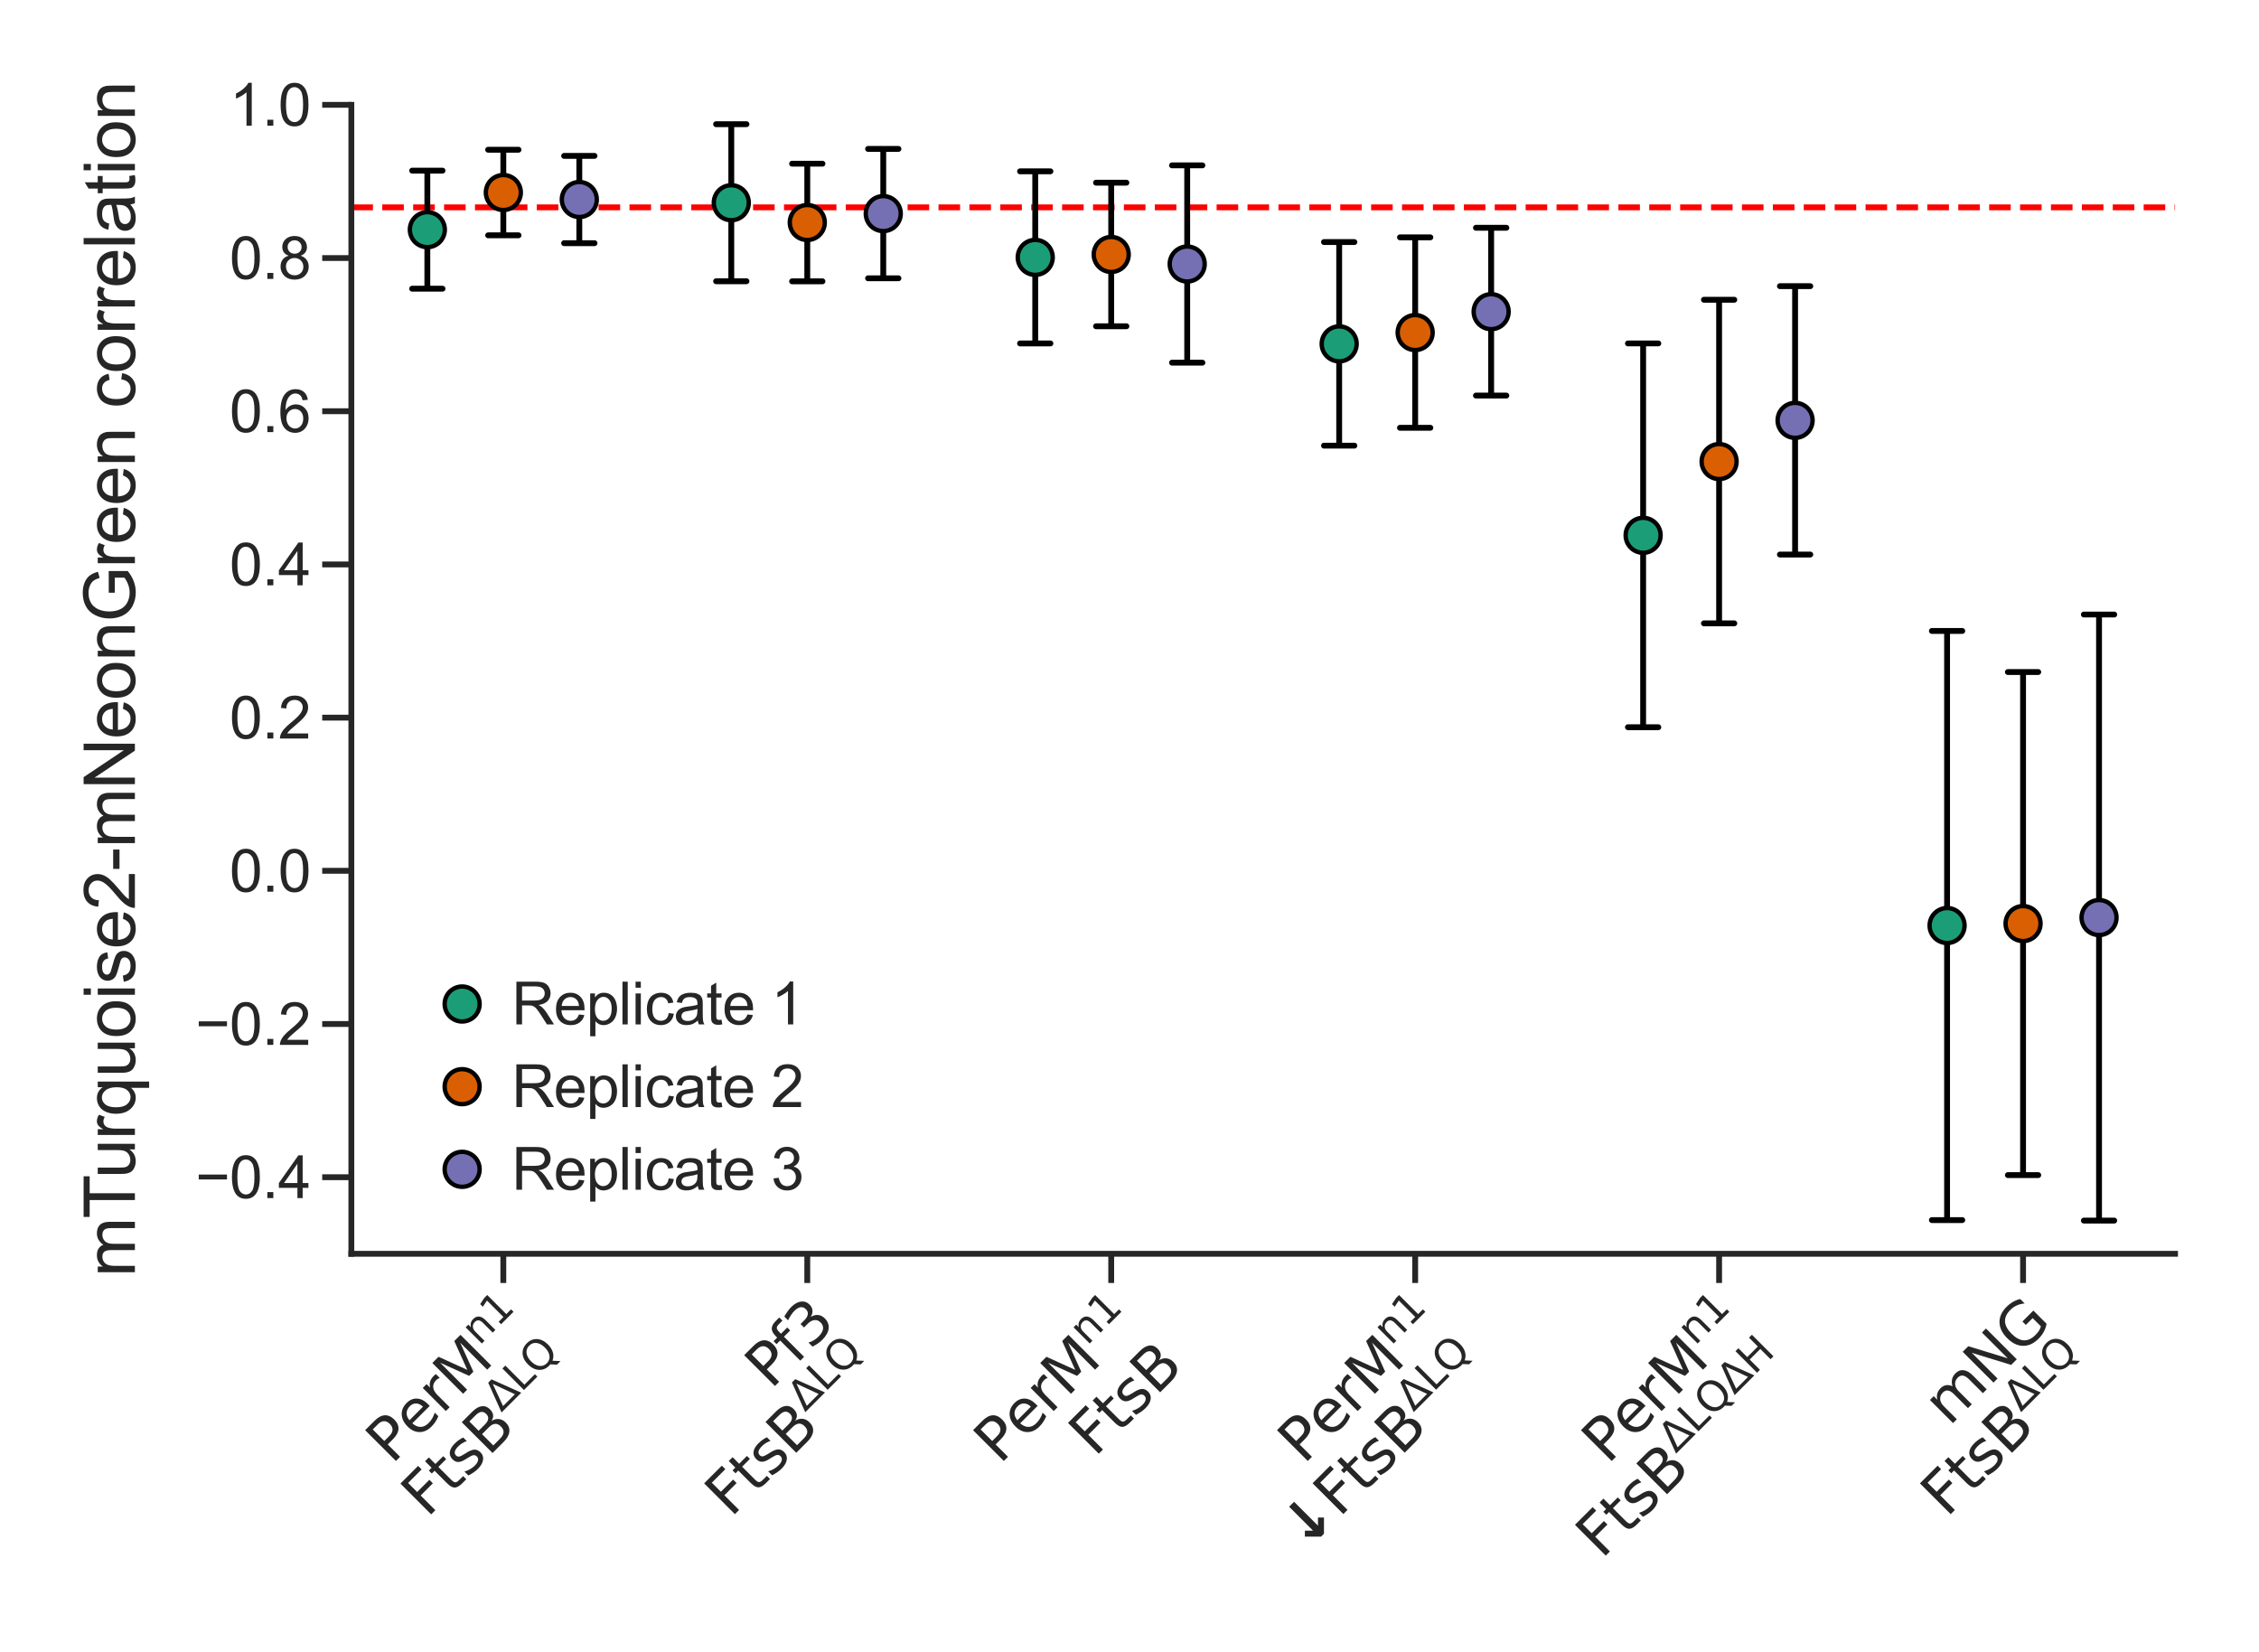 <?xml version="1.0" encoding="utf-8" standalone="no"?>
<!DOCTYPE svg PUBLIC "-//W3C//DTD SVG 1.1//EN"
  "http://www.w3.org/Graphics/SVG/1.1/DTD/svg11.dtd">
<svg xmlns:xlink="http://www.w3.org/1999/xlink" width="193.721pt" height="141.669pt" viewBox="0 0 193.721 141.669" xmlns="http://www.w3.org/2000/svg" version="1.1">
 <defs>
  <style type="text/css">*{stroke-linejoin: round; stroke-linecap: butt}</style>
 </defs>
 <g id="figure_1">
  <g id="patch_1">
   <path d="M 0 141.669 
L 193.721 141.669 
L 193.721 0 
L 0 0 
z
" style="fill: #ffffff"/>
  </g>
  <g id="axes_1">
   <g id="patch_2">
    <path d="M 30.131 107.506 
L 186.521 107.506 
L 186.521 8.989 
L 30.131 8.989 
z
" style="fill: #ffffff"/>
   </g>
   <g id="matplotlib.axis_1">
    <g id="xtick_1">
     <g id="line2d_1">
      <defs>
       <path id="m732969b4b1" d="M 0 0 
L 0 2.5 
" style="stroke: #262626; stroke-width: 0.5"/>
      </defs>
      <g>
       <use xlink:href="#m732969b4b1" x="43.163" y="107.506" style="fill: #262626; stroke: #262626; stroke-width: 0.5"/>
      </g>
     </g>
     <g id="text_1">
      <!-- $\text{PerM}^\text{n1}$ -->
      <g style="fill: #262626" transform="translate(33.622 125.648) rotate(-45) scale(0.05 -0.05)">
       <defs>
        <path id="DejaVuSans-50" d="M 1259 4147 
L 1259 2394 
L 2053 2394 
Q 2494 2394 2734 2622 
Q 2975 2850 2975 3272 
Q 2975 3691 2734 3919 
Q 2494 4147 2053 4147 
L 1259 4147 
z
M 628 4666 
L 2053 4666 
Q 2838 4666 3239 4311 
Q 3641 3956 3641 3272 
Q 3641 2581 3239 2228 
Q 2838 1875 2053 1875 
L 1259 1875 
L 1259 0 
L 628 0 
L 628 4666 
z
" transform="scale(0.016)"/>
        <path id="DejaVuSans-65" d="M 3597 1894 
L 3597 1613 
L 953 1613 
Q 991 1019 1311 708 
Q 1631 397 2203 397 
Q 2534 397 2845 478 
Q 3156 559 3463 722 
L 3463 178 
Q 3153 47 2828 -22 
Q 2503 -91 2169 -91 
Q 1331 -91 842 396 
Q 353 884 353 1716 
Q 353 2575 817 3079 
Q 1281 3584 2069 3584 
Q 2775 3584 3186 3129 
Q 3597 2675 3597 1894 
z
M 3022 2063 
Q 3016 2534 2758 2815 
Q 2500 3097 2075 3097 
Q 1594 3097 1305 2825 
Q 1016 2553 972 2059 
L 3022 2063 
z
" transform="scale(0.016)"/>
        <path id="DejaVuSans-72" d="M 2631 2963 
Q 2534 3019 2420 3045 
Q 2306 3072 2169 3072 
Q 1681 3072 1420 2755 
Q 1159 2438 1159 1844 
L 1159 0 
L 581 0 
L 581 3500 
L 1159 3500 
L 1159 2956 
Q 1341 3275 1631 3429 
Q 1922 3584 2338 3584 
Q 2397 3584 2469 3576 
Q 2541 3569 2628 3553 
L 2631 2963 
z
" transform="scale(0.016)"/>
        <path id="DejaVuSans-4d" d="M 628 4666 
L 1569 4666 
L 2759 1491 
L 3956 4666 
L 4897 4666 
L 4897 0 
L 4281 0 
L 4281 4097 
L 3078 897 
L 2444 897 
L 1241 4097 
L 1241 0 
L 628 0 
L 628 4666 
z
" transform="scale(0.016)"/>
        <path id="DejaVuSans-6e" d="M 3513 2113 
L 3513 0 
L 2938 0 
L 2938 2094 
Q 2938 2591 2744 2837 
Q 2550 3084 2163 3084 
Q 1697 3084 1428 2787 
Q 1159 2491 1159 1978 
L 1159 0 
L 581 0 
L 581 3500 
L 1159 3500 
L 1159 2956 
Q 1366 3272 1645 3428 
Q 1925 3584 2291 3584 
Q 2894 3584 3203 3211 
Q 3513 2838 3513 2113 
z
" transform="scale(0.016)"/>
        <path id="DejaVuSans-31" d="M 794 531 
L 1825 531 
L 1825 4091 
L 703 3866 
L 703 4441 
L 1819 4666 
L 2450 4666 
L 2450 531 
L 3481 531 
L 3481 0 
L 794 0 
L 794 531 
z
" transform="scale(0.016)"/>
       </defs>
       <use xlink:href="#DejaVuSans-50" transform="translate(0 0.684)"/>
       <use xlink:href="#DejaVuSans-65" transform="translate(60.303 0.684)"/>
       <use xlink:href="#DejaVuSans-72" transform="translate(121.826 0.684)"/>
       <use xlink:href="#DejaVuSans-4d" transform="translate(162.939 0.684)"/>
       <use xlink:href="#DejaVuSans-6e" transform="translate(250.176 38.966) scale(0.7)"/>
       <use xlink:href="#DejaVuSans-31" transform="translate(294.541 38.966) scale(0.7)"/>
      </g>
      <!-- $\text{FtsB}^\text{ΔLQ}$ -->
      <g style="fill: #262626" transform="translate(36.649 130.231) rotate(-45) scale(0.05 -0.05)">
       <defs>
        <path id="DejaVuSans-46" d="M 628 4666 
L 3309 4666 
L 3309 4134 
L 1259 4134 
L 1259 2759 
L 3109 2759 
L 3109 2228 
L 1259 2228 
L 1259 0 
L 628 0 
L 628 4666 
z
" transform="scale(0.016)"/>
        <path id="DejaVuSans-74" d="M 1172 4494 
L 1172 3500 
L 2356 3500 
L 2356 3053 
L 1172 3053 
L 1172 1153 
Q 1172 725 1289 603 
Q 1406 481 1766 481 
L 2356 481 
L 2356 0 
L 1766 0 
Q 1100 0 847 248 
Q 594 497 594 1153 
L 594 3053 
L 172 3053 
L 172 3500 
L 594 3500 
L 594 4494 
L 1172 4494 
z
" transform="scale(0.016)"/>
        <path id="DejaVuSans-73" d="M 2834 3397 
L 2834 2853 
Q 2591 2978 2328 3040 
Q 2066 3103 1784 3103 
Q 1356 3103 1142 2972 
Q 928 2841 928 2578 
Q 928 2378 1081 2264 
Q 1234 2150 1697 2047 
L 1894 2003 
Q 2506 1872 2764 1633 
Q 3022 1394 3022 966 
Q 3022 478 2636 193 
Q 2250 -91 1575 -91 
Q 1294 -91 989 -36 
Q 684 19 347 128 
L 347 722 
Q 666 556 975 473 
Q 1284 391 1588 391 
Q 1994 391 2212 530 
Q 2431 669 2431 922 
Q 2431 1156 2273 1281 
Q 2116 1406 1581 1522 
L 1381 1569 
Q 847 1681 609 1914 
Q 372 2147 372 2553 
Q 372 3047 722 3315 
Q 1072 3584 1716 3584 
Q 2034 3584 2315 3537 
Q 2597 3491 2834 3397 
z
" transform="scale(0.016)"/>
        <path id="DejaVuSans-42" d="M 1259 2228 
L 1259 519 
L 2272 519 
Q 2781 519 3026 730 
Q 3272 941 3272 1375 
Q 3272 1813 3026 2020 
Q 2781 2228 2272 2228 
L 1259 2228 
z
M 1259 4147 
L 1259 2741 
L 2194 2741 
Q 2656 2741 2882 2914 
Q 3109 3088 3109 3444 
Q 3109 3797 2882 3972 
Q 2656 4147 2194 4147 
L 1259 4147 
z
M 628 4666 
L 2241 4666 
Q 2963 4666 3353 4366 
Q 3744 4066 3744 3513 
Q 3744 3084 3544 2831 
Q 3344 2578 2956 2516 
Q 3422 2416 3680 2098 
Q 3938 1781 3938 1306 
Q 3938 681 3513 340 
Q 3088 0 2303 0 
L 628 0 
L 628 4666 
z
" transform="scale(0.016)"/>
        <path id="DejaVuSans-394" d="M 2188 4044 
L 906 525 
L 3472 525 
L 2188 4044 
z
M 50 0 
L 1831 4666 
L 2547 4666 
L 4325 0 
L 50 0 
z
" transform="scale(0.016)"/>
        <path id="DejaVuSans-4c" d="M 628 4666 
L 1259 4666 
L 1259 531 
L 3531 531 
L 3531 0 
L 628 0 
L 628 4666 
z
" transform="scale(0.016)"/>
        <path id="DejaVuSans-51" d="M 2522 4238 
Q 1834 4238 1429 3725 
Q 1025 3213 1025 2328 
Q 1025 1447 1429 934 
Q 1834 422 2522 422 
Q 3209 422 3611 934 
Q 4013 1447 4013 2328 
Q 4013 3213 3611 3725 
Q 3209 4238 2522 4238 
z
M 3406 84 
L 4238 -825 
L 3475 -825 
L 2784 -78 
Q 2681 -84 2626 -87 
Q 2572 -91 2522 -91 
Q 1538 -91 948 567 
Q 359 1225 359 2328 
Q 359 3434 948 4092 
Q 1538 4750 2522 4750 
Q 3503 4750 4090 4092 
Q 4678 3434 4678 2328 
Q 4678 1516 4351 937 
Q 4025 359 3406 84 
z
" transform="scale(0.016)"/>
       </defs>
       <use xlink:href="#DejaVuSans-46" transform="translate(0 0.766)"/>
       <use xlink:href="#DejaVuSans-74" transform="translate(57.52 0.766)"/>
       <use xlink:href="#DejaVuSans-73" transform="translate(96.729 0.766)"/>
       <use xlink:href="#DejaVuSans-42" transform="translate(148.828 0.766)"/>
       <use xlink:href="#DejaVuSans-394" transform="translate(218.389 39.047) scale(0.7)"/>
       <use xlink:href="#DejaVuSans-4c" transform="translate(266.274 39.047) scale(0.7)"/>
       <use xlink:href="#DejaVuSans-51" transform="translate(305.273 39.047) scale(0.7)"/>
      </g>
     </g>
    </g>
    <g id="xtick_2">
     <g id="line2d_2">
      <g>
       <use xlink:href="#m732969b4b1" x="69.228" y="107.506" style="fill: #262626; stroke: #262626; stroke-width: 0.5"/>
      </g>
     </g>
     <g id="text_2">
      <!-- $\text{Pf3}$ -->
      <g style="fill: #262626" transform="translate(66.102 119.194) rotate(-45) scale(0.05 -0.05)">
       <defs>
        <path id="DejaVuSans-66" d="M 2375 4863 
L 2375 4384 
L 1825 4384 
Q 1516 4384 1395 4259 
Q 1275 4134 1275 3809 
L 1275 3500 
L 2222 3500 
L 2222 3053 
L 1275 3053 
L 1275 0 
L 697 0 
L 697 3053 
L 147 3053 
L 147 3500 
L 697 3500 
L 697 3744 
Q 697 4328 969 4595 
Q 1241 4863 1831 4863 
L 2375 4863 
z
" transform="scale(0.016)"/>
        <path id="DejaVuSans-33" d="M 2597 2516 
Q 3050 2419 3304 2112 
Q 3559 1806 3559 1356 
Q 3559 666 3084 287 
Q 2609 -91 1734 -91 
Q 1441 -91 1130 -33 
Q 819 25 488 141 
L 488 750 
Q 750 597 1062 519 
Q 1375 441 1716 441 
Q 2309 441 2620 675 
Q 2931 909 2931 1356 
Q 2931 1769 2642 2001 
Q 2353 2234 1838 2234 
L 1294 2234 
L 1294 2753 
L 1863 2753 
Q 2328 2753 2575 2939 
Q 2822 3125 2822 3475 
Q 2822 3834 2567 4026 
Q 2313 4219 1838 4219 
Q 1578 4219 1281 4162 
Q 984 4106 628 3988 
L 628 4550 
Q 988 4650 1302 4700 
Q 1616 4750 1894 4750 
Q 2613 4750 3031 4423 
Q 3450 4097 3450 3541 
Q 3450 3153 3228 2886 
Q 3006 2619 2597 2516 
z
" transform="scale(0.016)"/>
       </defs>
       <use xlink:href="#DejaVuSans-50" transform="translate(0 0.016)"/>
       <use xlink:href="#DejaVuSans-66" transform="translate(60.303 0.016)"/>
       <use xlink:href="#DejaVuSans-33" transform="translate(95.508 0.016)"/>
      </g>
      <!-- $\text{FtsB}^\text{ΔLQ}$ -->
      <g style="fill: #262626" transform="translate(62.695 130.211) rotate(-45) scale(0.05 -0.05)">
       <use xlink:href="#DejaVuSans-46" transform="translate(0 0.766)"/>
       <use xlink:href="#DejaVuSans-74" transform="translate(57.52 0.766)"/>
       <use xlink:href="#DejaVuSans-73" transform="translate(96.729 0.766)"/>
       <use xlink:href="#DejaVuSans-42" transform="translate(148.828 0.766)"/>
       <use xlink:href="#DejaVuSans-394" transform="translate(218.389 39.047) scale(0.7)"/>
       <use xlink:href="#DejaVuSans-4c" transform="translate(266.274 39.047) scale(0.7)"/>
       <use xlink:href="#DejaVuSans-51" transform="translate(305.273 39.047) scale(0.7)"/>
      </g>
     </g>
    </g>
    <g id="xtick_3">
     <g id="line2d_3">
      <g>
       <use xlink:href="#m732969b4b1" x="95.293" y="107.506" style="fill: #262626; stroke: #262626; stroke-width: 0.5"/>
      </g>
     </g>
     <g id="text_3">
      <!-- $\text{PerM}^\text{n1}$ -->
      <g style="fill: #262626" transform="translate(85.752 125.648) rotate(-45) scale(0.05 -0.05)">
       <use xlink:href="#DejaVuSans-50" transform="translate(0 0.684)"/>
       <use xlink:href="#DejaVuSans-65" transform="translate(60.303 0.684)"/>
       <use xlink:href="#DejaVuSans-72" transform="translate(121.826 0.684)"/>
       <use xlink:href="#DejaVuSans-4d" transform="translate(162.939 0.684)"/>
       <use xlink:href="#DejaVuSans-6e" transform="translate(250.176 38.966) scale(0.7)"/>
       <use xlink:href="#DejaVuSans-31" transform="translate(294.541 38.966) scale(0.7)"/>
      </g>
      <!-- $\text{FtsB}$ -->
      <g style="fill: #262626" transform="translate(93.875 125.003) rotate(-45) scale(0.05 -0.05)">
       <use xlink:href="#DejaVuSans-46" transform="translate(0 0.094)"/>
       <use xlink:href="#DejaVuSans-74" transform="translate(57.52 0.094)"/>
       <use xlink:href="#DejaVuSans-73" transform="translate(96.729 0.094)"/>
       <use xlink:href="#DejaVuSans-42" transform="translate(148.828 0.094)"/>
      </g>
     </g>
    </g>
    <g id="xtick_4">
     <g id="line2d_4">
      <g>
       <use xlink:href="#m732969b4b1" x="121.358" y="107.506" style="fill: #262626; stroke: #262626; stroke-width: 0.5"/>
      </g>
     </g>
     <g id="text_4">
      <!-- $\text{PerM}^\text{n1}$ -->
      <g style="fill: #262626" transform="translate(111.817 125.648) rotate(-45) scale(0.05 -0.05)">
       <use xlink:href="#DejaVuSans-50" transform="translate(0 0.684)"/>
       <use xlink:href="#DejaVuSans-65" transform="translate(60.303 0.684)"/>
       <use xlink:href="#DejaVuSans-72" transform="translate(121.826 0.684)"/>
       <use xlink:href="#DejaVuSans-4d" transform="translate(162.939 0.684)"/>
       <use xlink:href="#DejaVuSans-6e" transform="translate(250.176 38.966) scale(0.7)"/>
       <use xlink:href="#DejaVuSans-31" transform="translate(294.541 38.966) scale(0.7)"/>
      </g>
      <!-- $\mathbf{↓}\text{FtsB}^\text{ΔLQ}$ -->
      <g style="fill: #262626" transform="translate(111.909 133.165) rotate(-45) scale(0.05 -0.05)">
       <defs>
        <path id="DejaVuSans-Bold-2193" d="M 2903 -22 
L 2466 -22 
L 1238 1206 
L 1691 1659 
L 2309 1041 
L 2309 4666 
L 3059 4666 
L 3059 1041 
L 3678 1659 
L 4131 1206 
L 2903 -22 
z
" transform="scale(0.016)"/>
       </defs>
       <use xlink:href="#DejaVuSans-Bold-2193" transform="translate(0 0.766)"/>
       <use xlink:href="#DejaVuSans-46" transform="translate(83.789 0.766)"/>
       <use xlink:href="#DejaVuSans-74" transform="translate(141.309 0.766)"/>
       <use xlink:href="#DejaVuSans-73" transform="translate(180.518 0.766)"/>
       <use xlink:href="#DejaVuSans-42" transform="translate(232.617 0.766)"/>
       <use xlink:href="#DejaVuSans-394" transform="translate(302.178 39.047) scale(0.7)"/>
       <use xlink:href="#DejaVuSans-4c" transform="translate(350.063 39.047) scale(0.7)"/>
       <use xlink:href="#DejaVuSans-51" transform="translate(389.062 39.047) scale(0.7)"/>
      </g>
     </g>
    </g>
    <g id="xtick_5">
     <g id="line2d_5">
      <g>
       <use xlink:href="#m732969b4b1" x="147.423" y="107.506" style="fill: #262626; stroke: #262626; stroke-width: 0.5"/>
      </g>
     </g>
     <g id="text_5">
      <!-- $\text{PerM}^\text{n1}$ -->
      <g style="fill: #262626" transform="translate(137.882 125.648) rotate(-45) scale(0.05 -0.05)">
       <use xlink:href="#DejaVuSans-50" transform="translate(0 0.684)"/>
       <use xlink:href="#DejaVuSans-65" transform="translate(60.303 0.684)"/>
       <use xlink:href="#DejaVuSans-72" transform="translate(121.826 0.684)"/>
       <use xlink:href="#DejaVuSans-4d" transform="translate(162.939 0.684)"/>
       <use xlink:href="#DejaVuSans-6e" transform="translate(250.176 38.966) scale(0.7)"/>
       <use xlink:href="#DejaVuSans-31" transform="translate(294.541 38.966) scale(0.7)"/>
      </g>
      <!-- $\text{FtsB}^\text{ΔLQΔH}$ -->
      <g style="fill: #262626" transform="translate(137.373 133.766) rotate(-45) scale(0.05 -0.05)">
       <defs>
        <path id="DejaVuSans-48" d="M 628 4666 
L 1259 4666 
L 1259 2753 
L 3553 2753 
L 3553 4666 
L 4184 4666 
L 4184 0 
L 3553 0 
L 3553 2222 
L 1259 2222 
L 1259 0 
L 628 0 
L 628 4666 
z
" transform="scale(0.016)"/>
       </defs>
       <use xlink:href="#DejaVuSans-46" transform="translate(0 0.766)"/>
       <use xlink:href="#DejaVuSans-74" transform="translate(57.52 0.766)"/>
       <use xlink:href="#DejaVuSans-73" transform="translate(96.729 0.766)"/>
       <use xlink:href="#DejaVuSans-42" transform="translate(148.828 0.766)"/>
       <use xlink:href="#DejaVuSans-394" transform="translate(218.389 39.047) scale(0.7)"/>
       <use xlink:href="#DejaVuSans-4c" transform="translate(266.274 39.047) scale(0.7)"/>
       <use xlink:href="#DejaVuSans-51" transform="translate(305.273 39.047) scale(0.7)"/>
       <use xlink:href="#DejaVuSans-394" transform="translate(360.371 39.047) scale(0.7)"/>
       <use xlink:href="#DejaVuSans-48" transform="translate(408.257 39.047) scale(0.7)"/>
      </g>
     </g>
    </g>
    <g id="xtick_6">
     <g id="line2d_6">
      <g>
       <use xlink:href="#m732969b4b1" x="173.488" y="107.506" style="fill: #262626; stroke: #262626; stroke-width: 0.5"/>
      </g>
     </g>
     <g id="text_6">
      <!-- $\text{mNG}$ -->
      <g style="fill: #262626" transform="translate(167.18 122.376) rotate(-45) scale(0.05 -0.05)">
       <defs>
        <path id="DejaVuSans-6d" d="M 3328 2828 
Q 3544 3216 3844 3400 
Q 4144 3584 4550 3584 
Q 5097 3584 5394 3201 
Q 5691 2819 5691 2113 
L 5691 0 
L 5113 0 
L 5113 2094 
Q 5113 2597 4934 2840 
Q 4756 3084 4391 3084 
Q 3944 3084 3684 2787 
Q 3425 2491 3425 1978 
L 3425 0 
L 2847 0 
L 2847 2094 
Q 2847 2600 2669 2842 
Q 2491 3084 2119 3084 
Q 1678 3084 1418 2786 
Q 1159 2488 1159 1978 
L 1159 0 
L 581 0 
L 581 3500 
L 1159 3500 
L 1159 2956 
Q 1356 3278 1631 3431 
Q 1906 3584 2284 3584 
Q 2666 3584 2933 3390 
Q 3200 3197 3328 2828 
z
" transform="scale(0.016)"/>
        <path id="DejaVuSans-4e" d="M 628 4666 
L 1478 4666 
L 3547 763 
L 3547 4666 
L 4159 4666 
L 4159 0 
L 3309 0 
L 1241 3903 
L 1241 0 
L 628 0 
L 628 4666 
z
" transform="scale(0.016)"/>
        <path id="DejaVuSans-47" d="M 3809 666 
L 3809 1919 
L 2778 1919 
L 2778 2438 
L 4434 2438 
L 4434 434 
Q 4069 175 3628 42 
Q 3188 -91 2688 -91 
Q 1594 -91 976 548 
Q 359 1188 359 2328 
Q 359 3472 976 4111 
Q 1594 4750 2688 4750 
Q 3144 4750 3555 4637 
Q 3966 4525 4313 4306 
L 4313 3634 
Q 3963 3931 3569 4081 
Q 3175 4231 2741 4231 
Q 1884 4231 1454 3753 
Q 1025 3275 1025 2328 
Q 1025 1384 1454 906 
Q 1884 428 2741 428 
Q 3075 428 3337 486 
Q 3600 544 3809 666 
z
" transform="scale(0.016)"/>
       </defs>
       <use xlink:href="#DejaVuSans-6d" transform="translate(0 0.781)"/>
       <use xlink:href="#DejaVuSans-4e" transform="translate(97.412 0.781)"/>
       <use xlink:href="#DejaVuSans-47" transform="translate(172.217 0.781)"/>
      </g>
      <!-- $\text{FtsB}^\text{ΔLQ}$ -->
      <g style="fill: #262626" transform="translate(166.955 130.211) rotate(-45) scale(0.05 -0.05)">
       <use xlink:href="#DejaVuSans-46" transform="translate(0 0.766)"/>
       <use xlink:href="#DejaVuSans-74" transform="translate(57.52 0.766)"/>
       <use xlink:href="#DejaVuSans-73" transform="translate(96.729 0.766)"/>
       <use xlink:href="#DejaVuSans-42" transform="translate(148.828 0.766)"/>
       <use xlink:href="#DejaVuSans-394" transform="translate(218.389 39.047) scale(0.7)"/>
       <use xlink:href="#DejaVuSans-4c" transform="translate(266.274 39.047) scale(0.7)"/>
       <use xlink:href="#DejaVuSans-51" transform="translate(305.273 39.047) scale(0.7)"/>
      </g>
     </g>
    </g>
   </g>
   <g id="matplotlib.axis_2">
    <g id="ytick_1">
     <g id="line2d_7">
      <defs>
       <path id="m9759fa2314" d="M 0 0 
L -2.5 0 
" style="stroke: #262626; stroke-width: 0.5"/>
      </defs>
      <g>
       <use xlink:href="#m9759fa2314" x="30.131" y="100.938" style="fill: #262626; stroke: #262626; stroke-width: 0.5"/>
      </g>
     </g>
     <g id="text_7">
      <!-- −0.4 -->
      <g style="fill: #262626" transform="translate(16.76 102.728) scale(0.05 -0.05)">
       <defs>
        <path id="ArialMT-2212" d="M 3381 1997 
L 356 1997 
L 356 2522 
L 3381 2522 
L 3381 1997 
z
" transform="scale(0.016)"/>
        <path id="ArialMT-30" d="M 266 2259 
Q 266 3072 433 3567 
Q 600 4063 929 4331 
Q 1259 4600 1759 4600 
Q 2128 4600 2406 4451 
Q 2684 4303 2865 4023 
Q 3047 3744 3150 3342 
Q 3253 2941 3253 2259 
Q 3253 1453 3087 958 
Q 2922 463 2592 192 
Q 2263 -78 1759 -78 
Q 1097 -78 719 397 
Q 266 969 266 2259 
z
M 844 2259 
Q 844 1131 1108 757 
Q 1372 384 1759 384 
Q 2147 384 2411 759 
Q 2675 1134 2675 2259 
Q 2675 3391 2411 3762 
Q 2147 4134 1753 4134 
Q 1366 4134 1134 3806 
Q 844 3388 844 2259 
z
" transform="scale(0.016)"/>
        <path id="ArialMT-2e" d="M 581 0 
L 581 641 
L 1222 641 
L 1222 0 
L 581 0 
z
" transform="scale(0.016)"/>
        <path id="ArialMT-34" d="M 2069 0 
L 2069 1097 
L 81 1097 
L 81 1613 
L 2172 4581 
L 2631 4581 
L 2631 1613 
L 3250 1613 
L 3250 1097 
L 2631 1097 
L 2631 0 
L 2069 0 
z
M 2069 1613 
L 2069 3678 
L 634 1613 
L 2069 1613 
z
" transform="scale(0.016)"/>
       </defs>
       <use xlink:href="#ArialMT-2212"/>
       <use xlink:href="#ArialMT-30" x="58.398"/>
       <use xlink:href="#ArialMT-2e" x="114.014"/>
       <use xlink:href="#ArialMT-34" x="141.797"/>
      </g>
     </g>
    </g>
    <g id="ytick_2">
     <g id="line2d_8">
      <g>
       <use xlink:href="#m9759fa2314" x="30.131" y="87.803" style="fill: #262626; stroke: #262626; stroke-width: 0.5"/>
      </g>
     </g>
     <g id="text_8">
      <!-- −0.2 -->
      <g style="fill: #262626" transform="translate(16.76 89.592) scale(0.05 -0.05)">
       <defs>
        <path id="ArialMT-32" d="M 3222 541 
L 3222 0 
L 194 0 
Q 188 203 259 391 
Q 375 700 629 1000 
Q 884 1300 1366 1694 
Q 2113 2306 2375 2664 
Q 2638 3022 2638 3341 
Q 2638 3675 2398 3904 
Q 2159 4134 1775 4134 
Q 1369 4134 1125 3890 
Q 881 3647 878 3216 
L 300 3275 
Q 359 3922 746 4261 
Q 1134 4600 1788 4600 
Q 2447 4600 2831 4234 
Q 3216 3869 3216 3328 
Q 3216 3053 3103 2787 
Q 2991 2522 2730 2228 
Q 2469 1934 1863 1422 
Q 1356 997 1212 845 
Q 1069 694 975 541 
L 3222 541 
z
" transform="scale(0.016)"/>
       </defs>
       <use xlink:href="#ArialMT-2212"/>
       <use xlink:href="#ArialMT-30" x="58.398"/>
       <use xlink:href="#ArialMT-2e" x="114.014"/>
       <use xlink:href="#ArialMT-32" x="141.797"/>
      </g>
     </g>
    </g>
    <g id="ytick_3">
     <g id="line2d_9">
      <g>
       <use xlink:href="#m9759fa2314" x="30.131" y="74.667" style="fill: #262626; stroke: #262626; stroke-width: 0.5"/>
      </g>
     </g>
     <g id="text_9">
      <!-- 0.0 -->
      <g style="fill: #262626" transform="translate(19.681 76.457) scale(0.05 -0.05)">
       <use xlink:href="#ArialMT-30"/>
       <use xlink:href="#ArialMT-2e" x="55.615"/>
       <use xlink:href="#ArialMT-30" x="83.398"/>
      </g>
     </g>
    </g>
    <g id="ytick_4">
     <g id="line2d_10">
      <g>
       <use xlink:href="#m9759fa2314" x="30.131" y="61.532" style="fill: #262626; stroke: #262626; stroke-width: 0.5"/>
      </g>
     </g>
     <g id="text_10">
      <!-- 0.2 -->
      <g style="fill: #262626" transform="translate(19.681 63.321) scale(0.05 -0.05)">
       <use xlink:href="#ArialMT-30"/>
       <use xlink:href="#ArialMT-2e" x="55.615"/>
       <use xlink:href="#ArialMT-32" x="83.398"/>
      </g>
     </g>
    </g>
    <g id="ytick_5">
     <g id="line2d_11">
      <g>
       <use xlink:href="#m9759fa2314" x="30.131" y="48.396" style="fill: #262626; stroke: #262626; stroke-width: 0.5"/>
      </g>
     </g>
     <g id="text_11">
      <!-- 0.4 -->
      <g style="fill: #262626" transform="translate(19.681 50.186) scale(0.05 -0.05)">
       <use xlink:href="#ArialMT-30"/>
       <use xlink:href="#ArialMT-2e" x="55.615"/>
       <use xlink:href="#ArialMT-34" x="83.398"/>
      </g>
     </g>
    </g>
    <g id="ytick_6">
     <g id="line2d_12">
      <g>
       <use xlink:href="#m9759fa2314" x="30.131" y="35.261" style="fill: #262626; stroke: #262626; stroke-width: 0.5"/>
      </g>
     </g>
     <g id="text_12">
      <!-- 0.6 -->
      <g style="fill: #262626" transform="translate(19.681 37.05) scale(0.05 -0.05)">
       <defs>
        <path id="ArialMT-36" d="M 3184 3459 
L 2625 3416 
Q 2550 3747 2413 3897 
Q 2184 4138 1850 4138 
Q 1581 4138 1378 3988 
Q 1113 3794 959 3422 
Q 806 3050 800 2363 
Q 1003 2672 1297 2822 
Q 1591 2972 1913 2972 
Q 2475 2972 2870 2558 
Q 3266 2144 3266 1488 
Q 3266 1056 3080 686 
Q 2894 316 2569 119 
Q 2244 -78 1831 -78 
Q 1128 -78 684 439 
Q 241 956 241 2144 
Q 241 3472 731 4075 
Q 1159 4600 1884 4600 
Q 2425 4600 2770 4297 
Q 3116 3994 3184 3459 
z
M 888 1484 
Q 888 1194 1011 928 
Q 1134 663 1356 523 
Q 1578 384 1822 384 
Q 2178 384 2434 671 
Q 2691 959 2691 1453 
Q 2691 1928 2437 2201 
Q 2184 2475 1800 2475 
Q 1419 2475 1153 2201 
Q 888 1928 888 1484 
z
" transform="scale(0.016)"/>
       </defs>
       <use xlink:href="#ArialMT-30"/>
       <use xlink:href="#ArialMT-2e" x="55.615"/>
       <use xlink:href="#ArialMT-36" x="83.398"/>
      </g>
     </g>
    </g>
    <g id="ytick_7">
     <g id="line2d_13">
      <g>
       <use xlink:href="#m9759fa2314" x="30.131" y="22.125" style="fill: #262626; stroke: #262626; stroke-width: 0.5"/>
      </g>
     </g>
     <g id="text_13">
      <!-- 0.8 -->
      <g style="fill: #262626" transform="translate(19.681 23.914) scale(0.05 -0.05)">
       <defs>
        <path id="ArialMT-38" d="M 1131 2484 
Q 781 2613 612 2850 
Q 444 3088 444 3419 
Q 444 3919 803 4259 
Q 1163 4600 1759 4600 
Q 2359 4600 2725 4251 
Q 3091 3903 3091 3403 
Q 3091 3084 2923 2848 
Q 2756 2613 2416 2484 
Q 2838 2347 3058 2040 
Q 3278 1734 3278 1309 
Q 3278 722 2862 322 
Q 2447 -78 1769 -78 
Q 1091 -78 675 323 
Q 259 725 259 1325 
Q 259 1772 486 2073 
Q 713 2375 1131 2484 
z
M 1019 3438 
Q 1019 3113 1228 2906 
Q 1438 2700 1772 2700 
Q 2097 2700 2305 2904 
Q 2513 3109 2513 3406 
Q 2513 3716 2298 3927 
Q 2084 4138 1766 4138 
Q 1444 4138 1231 3931 
Q 1019 3725 1019 3438 
z
M 838 1322 
Q 838 1081 952 856 
Q 1066 631 1291 507 
Q 1516 384 1775 384 
Q 2178 384 2440 643 
Q 2703 903 2703 1303 
Q 2703 1709 2433 1975 
Q 2163 2241 1756 2241 
Q 1359 2241 1098 1978 
Q 838 1716 838 1322 
z
" transform="scale(0.016)"/>
       </defs>
       <use xlink:href="#ArialMT-30"/>
       <use xlink:href="#ArialMT-2e" x="55.615"/>
       <use xlink:href="#ArialMT-38" x="83.398"/>
      </g>
     </g>
    </g>
    <g id="ytick_8">
     <g id="line2d_14">
      <g>
       <use xlink:href="#m9759fa2314" x="30.131" y="8.989" style="fill: #262626; stroke: #262626; stroke-width: 0.5"/>
      </g>
     </g>
     <g id="text_14">
      <!-- 1.0 -->
      <g style="fill: #262626" transform="translate(19.681 10.779) scale(0.05 -0.05)">
       <defs>
        <path id="ArialMT-31" d="M 2384 0 
L 1822 0 
L 1822 3584 
Q 1619 3391 1289 3197 
Q 959 3003 697 2906 
L 697 3450 
Q 1169 3672 1522 3987 
Q 1875 4303 2022 4600 
L 2384 4600 
L 2384 0 
z
" transform="scale(0.016)"/>
       </defs>
       <use xlink:href="#ArialMT-31"/>
       <use xlink:href="#ArialMT-2e" x="55.615"/>
       <use xlink:href="#ArialMT-30" x="83.398"/>
      </g>
     </g>
    </g>
    <g id="text_15">
     <!-- mTurquoise2-mNeonGreen correlation -->
     <g style="fill: #262626" transform="translate(11.568 109.487) rotate(-90) scale(0.06 -0.06)">
      <defs>
       <path id="ArialMT-6d" d="M 422 0 
L 422 3319 
L 925 3319 
L 925 2853 
Q 1081 3097 1340 3245 
Q 1600 3394 1931 3394 
Q 2300 3394 2536 3241 
Q 2772 3088 2869 2813 
Q 3263 3394 3894 3394 
Q 4388 3394 4653 3120 
Q 4919 2847 4919 2278 
L 4919 0 
L 4359 0 
L 4359 2091 
Q 4359 2428 4304 2576 
Q 4250 2725 4106 2815 
Q 3963 2906 3769 2906 
Q 3419 2906 3187 2673 
Q 2956 2441 2956 1928 
L 2956 0 
L 2394 0 
L 2394 2156 
Q 2394 2531 2256 2718 
Q 2119 2906 1806 2906 
Q 1569 2906 1367 2781 
Q 1166 2656 1075 2415 
Q 984 2175 984 1722 
L 984 0 
L 422 0 
z
" transform="scale(0.016)"/>
       <path id="ArialMT-54" d="M 1659 0 
L 1659 4041 
L 150 4041 
L 150 4581 
L 3781 4581 
L 3781 4041 
L 2266 4041 
L 2266 0 
L 1659 0 
z
" transform="scale(0.016)"/>
       <path id="ArialMT-75" d="M 2597 0 
L 2597 488 
Q 2209 -75 1544 -75 
Q 1250 -75 995 37 
Q 741 150 617 320 
Q 494 491 444 738 
Q 409 903 409 1263 
L 409 3319 
L 972 3319 
L 972 1478 
Q 972 1038 1006 884 
Q 1059 663 1231 536 
Q 1403 409 1656 409 
Q 1909 409 2131 539 
Q 2353 669 2445 892 
Q 2538 1116 2538 1541 
L 2538 3319 
L 3100 3319 
L 3100 0 
L 2597 0 
z
" transform="scale(0.016)"/>
       <path id="ArialMT-72" d="M 416 0 
L 416 3319 
L 922 3319 
L 922 2816 
Q 1116 3169 1280 3281 
Q 1444 3394 1641 3394 
Q 1925 3394 2219 3213 
L 2025 2691 
Q 1819 2813 1613 2813 
Q 1428 2813 1281 2702 
Q 1134 2591 1072 2394 
Q 978 2094 978 1738 
L 978 0 
L 416 0 
z
" transform="scale(0.016)"/>
       <path id="ArialMT-71" d="M 2538 -1272 
L 2538 353 
Q 2406 169 2170 47 
Q 1934 -75 1669 -75 
Q 1078 -75 651 397 
Q 225 869 225 1691 
Q 225 2191 398 2587 
Q 572 2984 901 3189 
Q 1231 3394 1625 3394 
Q 2241 3394 2594 2875 
L 2594 3319 
L 3100 3319 
L 3100 -1272 
L 2538 -1272 
z
M 803 1669 
Q 803 1028 1072 708 
Q 1341 388 1716 388 
Q 2075 388 2334 692 
Q 2594 997 2594 1619 
Q 2594 2281 2320 2615 
Q 2047 2950 1678 2950 
Q 1313 2950 1058 2639 
Q 803 2328 803 1669 
z
" transform="scale(0.016)"/>
       <path id="ArialMT-6f" d="M 213 1659 
Q 213 2581 725 3025 
Q 1153 3394 1769 3394 
Q 2453 3394 2887 2945 
Q 3322 2497 3322 1706 
Q 3322 1066 3130 698 
Q 2938 331 2570 128 
Q 2203 -75 1769 -75 
Q 1072 -75 642 372 
Q 213 819 213 1659 
z
M 791 1659 
Q 791 1022 1069 705 
Q 1347 388 1769 388 
Q 2188 388 2466 706 
Q 2744 1025 2744 1678 
Q 2744 2294 2464 2611 
Q 2184 2928 1769 2928 
Q 1347 2928 1069 2612 
Q 791 2297 791 1659 
z
" transform="scale(0.016)"/>
       <path id="ArialMT-69" d="M 425 3934 
L 425 4581 
L 988 4581 
L 988 3934 
L 425 3934 
z
M 425 0 
L 425 3319 
L 988 3319 
L 988 0 
L 425 0 
z
" transform="scale(0.016)"/>
       <path id="ArialMT-73" d="M 197 991 
L 753 1078 
Q 800 744 1014 566 
Q 1228 388 1613 388 
Q 2000 388 2187 545 
Q 2375 703 2375 916 
Q 2375 1106 2209 1216 
Q 2094 1291 1634 1406 
Q 1016 1563 777 1677 
Q 538 1791 414 1992 
Q 291 2194 291 2438 
Q 291 2659 392 2848 
Q 494 3038 669 3163 
Q 800 3259 1026 3326 
Q 1253 3394 1513 3394 
Q 1903 3394 2198 3281 
Q 2494 3169 2634 2976 
Q 2775 2784 2828 2463 
L 2278 2388 
Q 2241 2644 2061 2787 
Q 1881 2931 1553 2931 
Q 1166 2931 1000 2803 
Q 834 2675 834 2503 
Q 834 2394 903 2306 
Q 972 2216 1119 2156 
Q 1203 2125 1616 2013 
Q 2213 1853 2448 1751 
Q 2684 1650 2818 1456 
Q 2953 1263 2953 975 
Q 2953 694 2789 445 
Q 2625 197 2315 61 
Q 2006 -75 1616 -75 
Q 969 -75 630 194 
Q 291 463 197 991 
z
" transform="scale(0.016)"/>
       <path id="ArialMT-65" d="M 2694 1069 
L 3275 997 
Q 3138 488 2766 206 
Q 2394 -75 1816 -75 
Q 1088 -75 661 373 
Q 234 822 234 1631 
Q 234 2469 665 2931 
Q 1097 3394 1784 3394 
Q 2450 3394 2872 2941 
Q 3294 2488 3294 1666 
Q 3294 1616 3291 1516 
L 816 1516 
Q 847 969 1125 678 
Q 1403 388 1819 388 
Q 2128 388 2347 550 
Q 2566 713 2694 1069 
z
M 847 1978 
L 2700 1978 
Q 2663 2397 2488 2606 
Q 2219 2931 1791 2931 
Q 1403 2931 1139 2672 
Q 875 2413 847 1978 
z
" transform="scale(0.016)"/>
       <path id="ArialMT-2d" d="M 203 1375 
L 203 1941 
L 1931 1941 
L 1931 1375 
L 203 1375 
z
" transform="scale(0.016)"/>
       <path id="ArialMT-4e" d="M 488 0 
L 488 4581 
L 1109 4581 
L 3516 984 
L 3516 4581 
L 4097 4581 
L 4097 0 
L 3475 0 
L 1069 3600 
L 1069 0 
L 488 0 
z
" transform="scale(0.016)"/>
       <path id="ArialMT-6e" d="M 422 0 
L 422 3319 
L 928 3319 
L 928 2847 
Q 1294 3394 1984 3394 
Q 2284 3394 2536 3286 
Q 2788 3178 2913 3003 
Q 3038 2828 3088 2588 
Q 3119 2431 3119 2041 
L 3119 0 
L 2556 0 
L 2556 2019 
Q 2556 2363 2490 2533 
Q 2425 2703 2258 2804 
Q 2091 2906 1866 2906 
Q 1506 2906 1245 2678 
Q 984 2450 984 1813 
L 984 0 
L 422 0 
z
" transform="scale(0.016)"/>
       <path id="ArialMT-47" d="M 2638 1797 
L 2638 2334 
L 4578 2338 
L 4578 638 
Q 4131 281 3656 101 
Q 3181 -78 2681 -78 
Q 2006 -78 1454 211 
Q 903 500 622 1047 
Q 341 1594 341 2269 
Q 341 2938 620 3517 
Q 900 4097 1425 4378 
Q 1950 4659 2634 4659 
Q 3131 4659 3532 4498 
Q 3934 4338 4162 4050 
Q 4391 3763 4509 3300 
L 3963 3150 
Q 3859 3500 3706 3700 
Q 3553 3900 3268 4020 
Q 2984 4141 2638 4141 
Q 2222 4141 1919 4014 
Q 1616 3888 1430 3681 
Q 1244 3475 1141 3228 
Q 966 2803 966 2306 
Q 966 1694 1177 1281 
Q 1388 869 1791 669 
Q 2194 469 2647 469 
Q 3041 469 3416 620 
Q 3791 772 3984 944 
L 3984 1797 
L 2638 1797 
z
" transform="scale(0.016)"/>
       <path id="ArialMT-20" transform="scale(0.016)"/>
       <path id="ArialMT-63" d="M 2588 1216 
L 3141 1144 
Q 3050 572 2676 248 
Q 2303 -75 1759 -75 
Q 1078 -75 664 370 
Q 250 816 250 1647 
Q 250 2184 428 2587 
Q 606 2991 970 3192 
Q 1334 3394 1763 3394 
Q 2303 3394 2647 3120 
Q 2991 2847 3088 2344 
L 2541 2259 
Q 2463 2594 2264 2762 
Q 2066 2931 1784 2931 
Q 1359 2931 1093 2626 
Q 828 2322 828 1663 
Q 828 994 1084 691 
Q 1341 388 1753 388 
Q 2084 388 2306 591 
Q 2528 794 2588 1216 
z
" transform="scale(0.016)"/>
       <path id="ArialMT-6c" d="M 409 0 
L 409 4581 
L 972 4581 
L 972 0 
L 409 0 
z
" transform="scale(0.016)"/>
       <path id="ArialMT-61" d="M 2588 409 
Q 2275 144 1986 34 
Q 1697 -75 1366 -75 
Q 819 -75 525 192 
Q 231 459 231 875 
Q 231 1119 342 1320 
Q 453 1522 633 1644 
Q 813 1766 1038 1828 
Q 1203 1872 1538 1913 
Q 2219 1994 2541 2106 
Q 2544 2222 2544 2253 
Q 2544 2597 2384 2738 
Q 2169 2928 1744 2928 
Q 1347 2928 1158 2789 
Q 969 2650 878 2297 
L 328 2372 
Q 403 2725 575 2942 
Q 747 3159 1072 3276 
Q 1397 3394 1825 3394 
Q 2250 3394 2515 3294 
Q 2781 3194 2906 3042 
Q 3031 2891 3081 2659 
Q 3109 2516 3109 2141 
L 3109 1391 
Q 3109 606 3145 398 
Q 3181 191 3288 0 
L 2700 0 
Q 2613 175 2588 409 
z
M 2541 1666 
Q 2234 1541 1622 1453 
Q 1275 1403 1131 1340 
Q 988 1278 909 1158 
Q 831 1038 831 891 
Q 831 666 1001 516 
Q 1172 366 1500 366 
Q 1825 366 2078 508 
Q 2331 650 2450 897 
Q 2541 1088 2541 1459 
L 2541 1666 
z
" transform="scale(0.016)"/>
       <path id="ArialMT-74" d="M 1650 503 
L 1731 6 
Q 1494 -44 1306 -44 
Q 1000 -44 831 53 
Q 663 150 594 308 
Q 525 466 525 972 
L 525 2881 
L 113 2881 
L 113 3319 
L 525 3319 
L 525 4141 
L 1084 4478 
L 1084 3319 
L 1650 3319 
L 1650 2881 
L 1084 2881 
L 1084 941 
Q 1084 700 1114 631 
Q 1144 563 1211 522 
Q 1278 481 1403 481 
Q 1497 481 1650 503 
z
" transform="scale(0.016)"/>
      </defs>
      <use xlink:href="#ArialMT-6d"/>
      <use xlink:href="#ArialMT-54" x="83.301"/>
      <use xlink:href="#ArialMT-75" x="140.635"/>
      <use xlink:href="#ArialMT-72" x="196.25"/>
      <use xlink:href="#ArialMT-71" x="229.551"/>
      <use xlink:href="#ArialMT-75" x="285.166"/>
      <use xlink:href="#ArialMT-6f" x="340.781"/>
      <use xlink:href="#ArialMT-69" x="396.396"/>
      <use xlink:href="#ArialMT-73" x="418.613"/>
      <use xlink:href="#ArialMT-65" x="468.613"/>
      <use xlink:href="#ArialMT-32" x="524.229"/>
      <use xlink:href="#ArialMT-2d" x="579.844"/>
      <use xlink:href="#ArialMT-6d" x="613.145"/>
      <use xlink:href="#ArialMT-4e" x="696.445"/>
      <use xlink:href="#ArialMT-65" x="768.662"/>
      <use xlink:href="#ArialMT-6f" x="824.277"/>
      <use xlink:href="#ArialMT-6e" x="879.893"/>
      <use xlink:href="#ArialMT-47" x="935.508"/>
      <use xlink:href="#ArialMT-72" x="1013.291"/>
      <use xlink:href="#ArialMT-65" x="1046.592"/>
      <use xlink:href="#ArialMT-65" x="1102.207"/>
      <use xlink:href="#ArialMT-6e" x="1157.822"/>
      <use xlink:href="#ArialMT-20" x="1213.438"/>
      <use xlink:href="#ArialMT-63" x="1241.221"/>
      <use xlink:href="#ArialMT-6f" x="1291.221"/>
      <use xlink:href="#ArialMT-72" x="1346.836"/>
      <use xlink:href="#ArialMT-72" x="1380.137"/>
      <use xlink:href="#ArialMT-65" x="1413.438"/>
      <use xlink:href="#ArialMT-6c" x="1469.053"/>
      <use xlink:href="#ArialMT-61" x="1491.27"/>
      <use xlink:href="#ArialMT-74" x="1546.885"/>
      <use xlink:href="#ArialMT-69" x="1574.668"/>
      <use xlink:href="#ArialMT-6f" x="1596.885"/>
      <use xlink:href="#ArialMT-6e" x="1652.5"/>
     </g>
    </g>
   </g>
   <g id="line2d_15">
    <path d="M 30.131 17.778 
L 186.521 17.778 
" clip-path="url(#p3dc2896b96)" style="fill: none; stroke-dasharray: 1.85,0.8; stroke-dashoffset: 0; stroke: #ff0000; stroke-width: 0.5"/>
   </g>
   <g id="line2d_16">
    <path d="M 35.344 24.753 
L 37.95 24.753 
M 36.647 24.753 
L 36.647 14.631 
M 35.344 14.631 
L 37.95 14.631 
" clip-path="url(#p3dc2896b96)" style="fill: none; stroke: #000000; stroke-width: 0.5; stroke-linecap: round"/>
   </g>
   <g id="line2d_17">
    <path d="M 61.409 24.115 
L 64.015 24.115 
M 62.712 24.115 
L 62.712 10.649 
M 61.409 10.649 
L 64.015 10.649 
" clip-path="url(#p3dc2896b96)" style="fill: none; stroke: #000000; stroke-width: 0.5; stroke-linecap: round"/>
   </g>
   <g id="line2d_18">
    <path d="M 87.474 29.447 
L 90.08 29.447 
M 88.777 29.447 
L 88.777 14.691 
M 87.474 14.691 
L 90.08 14.691 
" clip-path="url(#p3dc2896b96)" style="fill: none; stroke: #000000; stroke-width: 0.5; stroke-linecap: round"/>
   </g>
   <g id="line2d_19">
    <path d="M 113.539 38.212 
L 116.145 38.212 
M 114.842 38.212 
L 114.842 20.756 
M 113.539 20.756 
L 116.145 20.756 
" clip-path="url(#p3dc2896b96)" style="fill: none; stroke: #000000; stroke-width: 0.5; stroke-linecap: round"/>
   </g>
   <g id="line2d_20">
    <path d="M 139.604 62.354 
L 142.21 62.354 
M 140.907 62.354 
L 140.907 29.446 
M 139.604 29.446 
L 142.21 29.446 
" clip-path="url(#p3dc2896b96)" style="fill: none; stroke: #000000; stroke-width: 0.5; stroke-linecap: round"/>
   </g>
   <g id="line2d_21">
    <path d="M 165.669 104.616 
L 168.275 104.616 
M 166.972 104.616 
L 166.972 54.1 
M 165.669 54.1 
L 168.275 54.1 
" clip-path="url(#p3dc2896b96)" style="fill: none; stroke: #000000; stroke-width: 0.5; stroke-linecap: round"/>
   </g>
   <g id="line2d_22">
    <path d="M 41.86 20.177 
L 44.466 20.177 
M 43.163 20.177 
L 43.163 12.838 
M 41.86 12.838 
L 44.466 12.838 
" clip-path="url(#p3dc2896b96)" style="fill: none; stroke: #000000; stroke-width: 0.5; stroke-linecap: round"/>
   </g>
   <g id="line2d_23">
    <path d="M 67.925 24.122 
L 70.531 24.122 
M 69.228 24.122 
L 69.228 14.036 
M 67.925 14.036 
L 70.531 14.036 
" clip-path="url(#p3dc2896b96)" style="fill: none; stroke: #000000; stroke-width: 0.5; stroke-linecap: round"/>
   </g>
   <g id="line2d_24">
    <path d="M 93.99 27.975 
L 96.596 27.975 
M 95.293 27.975 
L 95.293 15.664 
M 93.99 15.664 
L 96.596 15.664 
" clip-path="url(#p3dc2896b96)" style="fill: none; stroke: #000000; stroke-width: 0.5; stroke-linecap: round"/>
   </g>
   <g id="line2d_25">
    <path d="M 120.055 36.679 
L 122.661 36.679 
M 121.358 36.679 
L 121.358 20.351 
M 120.055 20.351 
L 122.661 20.351 
" clip-path="url(#p3dc2896b96)" style="fill: none; stroke: #000000; stroke-width: 0.5; stroke-linecap: round"/>
   </g>
   <g id="line2d_26">
    <path d="M 146.12 53.448 
L 148.726 53.448 
M 147.423 53.448 
L 147.423 25.702 
M 146.12 25.702 
L 148.726 25.702 
" clip-path="url(#p3dc2896b96)" style="fill: none; stroke: #000000; stroke-width: 0.5; stroke-linecap: round"/>
   </g>
   <g id="line2d_27">
    <path d="M 172.185 100.758 
L 174.791 100.758 
M 173.488 100.758 
L 173.488 57.623 
M 172.185 57.623 
L 174.791 57.623 
" clip-path="url(#p3dc2896b96)" style="fill: none; stroke: #000000; stroke-width: 0.5; stroke-linecap: round"/>
   </g>
   <g id="line2d_28">
    <path d="M 48.376 20.85 
L 50.983 20.85 
M 49.679 20.85 
L 49.679 13.366 
M 48.376 13.366 
L 50.983 13.366 
" clip-path="url(#p3dc2896b96)" style="fill: none; stroke: #000000; stroke-width: 0.5; stroke-linecap: round"/>
   </g>
   <g id="line2d_29">
    <path d="M 74.441 23.861 
L 77.048 23.861 
M 75.744 23.861 
L 75.744 12.768 
M 74.441 12.768 
L 77.048 12.768 
" clip-path="url(#p3dc2896b96)" style="fill: none; stroke: #000000; stroke-width: 0.5; stroke-linecap: round"/>
   </g>
   <g id="line2d_30">
    <path d="M 100.506 31.096 
L 103.113 31.096 
M 101.809 31.096 
L 101.809 14.179 
M 100.506 14.179 
L 103.113 14.179 
" clip-path="url(#p3dc2896b96)" style="fill: none; stroke: #000000; stroke-width: 0.5; stroke-linecap: round"/>
   </g>
   <g id="line2d_31">
    <path d="M 126.571 33.918 
L 129.178 33.918 
M 127.874 33.918 
L 127.874 19.53 
M 126.571 19.53 
L 129.178 19.53 
" clip-path="url(#p3dc2896b96)" style="fill: none; stroke: #000000; stroke-width: 0.5; stroke-linecap: round"/>
   </g>
   <g id="line2d_32">
    <path d="M 152.636 47.548 
L 155.243 47.548 
M 153.939 47.548 
L 153.939 24.537 
M 152.636 24.537 
L 155.243 24.537 
" clip-path="url(#p3dc2896b96)" style="fill: none; stroke: #000000; stroke-width: 0.5; stroke-linecap: round"/>
   </g>
   <g id="line2d_33">
    <path d="M 178.701 104.658 
L 181.308 104.658 
M 180.004 104.658 
L 180.004 52.692 
M 178.701 52.692 
L 181.308 52.692 
" clip-path="url(#p3dc2896b96)" style="fill: none; stroke: #000000; stroke-width: 0.5; stroke-linecap: round"/>
   </g>
   <g id="patch_3">
    <path d="M 30.131 107.506 
L 30.131 8.989 
" style="fill: none; stroke: #262626; stroke-width: 0.5; stroke-linejoin: miter; stroke-linecap: square"/>
   </g>
   <g id="patch_4">
    <path d="M 30.131 107.506 
L 186.521 107.506 
" style="fill: none; stroke: #262626; stroke-width: 0.5; stroke-linejoin: miter; stroke-linecap: square"/>
   </g>
   <g id="line2d_34">
    <defs>
     <path id="m2d0f7adf0b" d="M 0 1.5 
C 0.398 1.5 0.779 1.342 1.061 1.061 
C 1.342 0.779 1.5 0.398 1.5 0 
C 1.5 -0.398 1.342 -0.779 1.061 -1.061 
C 0.779 -1.342 0.398 -1.5 0 -1.5 
C -0.398 -1.5 -0.779 -1.342 -1.061 -1.061 
C -1.342 -0.779 -1.5 -0.398 -1.5 0 
C -1.5 0.398 -1.342 0.779 -1.061 1.061 
C -0.779 1.342 -0.398 1.5 0 1.5 
z
" style="stroke: #000000; stroke-width: 0.375"/>
    </defs>
    <g clip-path="url(#p3dc2896b96)">
     <use xlink:href="#m2d0f7adf0b" x="36.647" y="19.692" style="fill: #1b9e77; stroke: #000000; stroke-width: 0.375"/>
     <use xlink:href="#m2d0f7adf0b" x="62.712" y="17.382" style="fill: #1b9e77; stroke: #000000; stroke-width: 0.375"/>
     <use xlink:href="#m2d0f7adf0b" x="88.777" y="22.069" style="fill: #1b9e77; stroke: #000000; stroke-width: 0.375"/>
     <use xlink:href="#m2d0f7adf0b" x="114.842" y="29.484" style="fill: #1b9e77; stroke: #000000; stroke-width: 0.375"/>
     <use xlink:href="#m2d0f7adf0b" x="140.907" y="45.9" style="fill: #1b9e77; stroke: #000000; stroke-width: 0.375"/>
     <use xlink:href="#m2d0f7adf0b" x="166.972" y="79.358" style="fill: #1b9e77; stroke: #000000; stroke-width: 0.375"/>
    </g>
   </g>
   <g id="line2d_35">
    <defs>
     <path id="m7940f17a21" d="M 0 1.5 
C 0.398 1.5 0.779 1.342 1.061 1.061 
C 1.342 0.779 1.5 0.398 1.5 0 
C 1.5 -0.398 1.342 -0.779 1.061 -1.061 
C 0.779 -1.342 0.398 -1.5 0 -1.5 
C -0.398 -1.5 -0.779 -1.342 -1.061 -1.061 
C -1.342 -0.779 -1.5 -0.398 -1.5 0 
C -1.5 0.398 -1.342 0.779 -1.061 1.061 
C -0.779 1.342 -0.398 1.5 0 1.5 
z
" style="stroke: #000000; stroke-width: 0.375"/>
    </defs>
    <g clip-path="url(#p3dc2896b96)">
     <use xlink:href="#m7940f17a21" x="43.163" y="16.507" style="fill: #d95f02; stroke: #000000; stroke-width: 0.375"/>
     <use xlink:href="#m7940f17a21" x="69.228" y="19.079" style="fill: #d95f02; stroke: #000000; stroke-width: 0.375"/>
     <use xlink:href="#m7940f17a21" x="95.293" y="21.819" style="fill: #d95f02; stroke: #000000; stroke-width: 0.375"/>
     <use xlink:href="#m7940f17a21" x="121.358" y="28.515" style="fill: #d95f02; stroke: #000000; stroke-width: 0.375"/>
     <use xlink:href="#m7940f17a21" x="147.423" y="39.575" style="fill: #d95f02; stroke: #000000; stroke-width: 0.375"/>
     <use xlink:href="#m7940f17a21" x="173.488" y="79.19" style="fill: #d95f02; stroke: #000000; stroke-width: 0.375"/>
    </g>
   </g>
   <g id="line2d_36">
    <defs>
     <path id="m552573f0bb" d="M 0 1.5 
C 0.398 1.5 0.779 1.342 1.061 1.061 
C 1.342 0.779 1.5 0.398 1.5 0 
C 1.5 -0.398 1.342 -0.779 1.061 -1.061 
C 0.779 -1.342 0.398 -1.5 0 -1.5 
C -0.398 -1.5 -0.779 -1.342 -1.061 -1.061 
C -1.342 -0.779 -1.5 -0.398 -1.5 0 
C -1.5 0.398 -1.342 0.779 -1.061 1.061 
C -0.779 1.342 -0.398 1.5 0 1.5 
z
" style="stroke: #000000; stroke-width: 0.375"/>
    </defs>
    <g clip-path="url(#p3dc2896b96)">
     <use xlink:href="#m552573f0bb" x="49.679" y="17.108" style="fill: #7570b3; stroke: #000000; stroke-width: 0.375"/>
     <use xlink:href="#m552573f0bb" x="75.744" y="18.315" style="fill: #7570b3; stroke: #000000; stroke-width: 0.375"/>
     <use xlink:href="#m552573f0bb" x="101.809" y="22.638" style="fill: #7570b3; stroke: #000000; stroke-width: 0.375"/>
     <use xlink:href="#m552573f0bb" x="127.874" y="26.724" style="fill: #7570b3; stroke: #000000; stroke-width: 0.375"/>
     <use xlink:href="#m552573f0bb" x="153.939" y="36.043" style="fill: #7570b3; stroke: #000000; stroke-width: 0.375"/>
     <use xlink:href="#m552573f0bb" x="180.004" y="78.675" style="fill: #7570b3; stroke: #000000; stroke-width: 0.375"/>
    </g>
   </g>
   <g id="line2d_37"/>
   <g id="line2d_38"/>
   <g id="line2d_39"/>
   <g id="legend_1">
    <g id="line2d_40">
     <g>
      <use xlink:href="#m2d0f7adf0b" x="39.631" y="86.087" style="fill: #1b9e77; stroke: #000000; stroke-width: 0.375"/>
     </g>
    </g>
    <g id="text_16">
     <!-- Replicate 1 -->
     <g style="fill: #262626" transform="translate(43.881 87.837) scale(0.05 -0.05)">
      <defs>
       <path id="ArialMT-52" d="M 503 0 
L 503 4581 
L 2534 4581 
Q 3147 4581 3465 4457 
Q 3784 4334 3975 4021 
Q 4166 3709 4166 3331 
Q 4166 2844 3850 2509 
Q 3534 2175 2875 2084 
Q 3116 1969 3241 1856 
Q 3506 1613 3744 1247 
L 4541 0 
L 3778 0 
L 3172 953 
Q 2906 1366 2734 1584 
Q 2563 1803 2427 1890 
Q 2291 1978 2150 2013 
Q 2047 2034 1813 2034 
L 1109 2034 
L 1109 0 
L 503 0 
z
M 1109 2559 
L 2413 2559 
Q 2828 2559 3062 2645 
Q 3297 2731 3419 2920 
Q 3541 3109 3541 3331 
Q 3541 3656 3305 3865 
Q 3069 4075 2559 4075 
L 1109 4075 
L 1109 2559 
z
" transform="scale(0.016)"/>
       <path id="ArialMT-70" d="M 422 -1272 
L 422 3319 
L 934 3319 
L 934 2888 
Q 1116 3141 1344 3267 
Q 1572 3394 1897 3394 
Q 2322 3394 2647 3175 
Q 2972 2956 3137 2557 
Q 3303 2159 3303 1684 
Q 3303 1175 3120 767 
Q 2938 359 2589 142 
Q 2241 -75 1856 -75 
Q 1575 -75 1351 44 
Q 1128 163 984 344 
L 984 -1272 
L 422 -1272 
z
M 931 1641 
Q 931 1000 1190 694 
Q 1450 388 1819 388 
Q 2194 388 2461 705 
Q 2728 1022 2728 1688 
Q 2728 2322 2467 2637 
Q 2206 2953 1844 2953 
Q 1484 2953 1207 2617 
Q 931 2281 931 1641 
z
" transform="scale(0.016)"/>
      </defs>
      <use xlink:href="#ArialMT-52"/>
      <use xlink:href="#ArialMT-65" x="72.217"/>
      <use xlink:href="#ArialMT-70" x="127.832"/>
      <use xlink:href="#ArialMT-6c" x="183.447"/>
      <use xlink:href="#ArialMT-69" x="205.664"/>
      <use xlink:href="#ArialMT-63" x="227.881"/>
      <use xlink:href="#ArialMT-61" x="277.881"/>
      <use xlink:href="#ArialMT-74" x="333.496"/>
      <use xlink:href="#ArialMT-65" x="361.279"/>
      <use xlink:href="#ArialMT-20" x="416.895"/>
      <use xlink:href="#ArialMT-31" x="444.678"/>
     </g>
    </g>
    <g id="line2d_41">
     <g>
      <use xlink:href="#m7940f17a21" x="39.631" y="93.175" style="fill: #d95f02; stroke: #000000; stroke-width: 0.375"/>
     </g>
    </g>
    <g id="text_17">
     <!-- Replicate 2 -->
     <g style="fill: #262626" transform="translate(43.881 94.925) scale(0.05 -0.05)">
      <use xlink:href="#ArialMT-52"/>
      <use xlink:href="#ArialMT-65" x="72.217"/>
      <use xlink:href="#ArialMT-70" x="127.832"/>
      <use xlink:href="#ArialMT-6c" x="183.447"/>
      <use xlink:href="#ArialMT-69" x="205.664"/>
      <use xlink:href="#ArialMT-63" x="227.881"/>
      <use xlink:href="#ArialMT-61" x="277.881"/>
      <use xlink:href="#ArialMT-74" x="333.496"/>
      <use xlink:href="#ArialMT-65" x="361.279"/>
      <use xlink:href="#ArialMT-20" x="416.895"/>
      <use xlink:href="#ArialMT-32" x="444.678"/>
     </g>
    </g>
    <g id="line2d_42">
     <g>
      <use xlink:href="#m552573f0bb" x="39.631" y="100.262" style="fill: #7570b3; stroke: #000000; stroke-width: 0.375"/>
     </g>
    </g>
    <g id="text_18">
     <!-- Replicate 3 -->
     <g style="fill: #262626" transform="translate(43.881 102.012) scale(0.05 -0.05)">
      <defs>
       <path id="ArialMT-33" d="M 269 1209 
L 831 1284 
Q 928 806 1161 595 
Q 1394 384 1728 384 
Q 2125 384 2398 659 
Q 2672 934 2672 1341 
Q 2672 1728 2419 1979 
Q 2166 2231 1775 2231 
Q 1616 2231 1378 2169 
L 1441 2663 
Q 1497 2656 1531 2656 
Q 1891 2656 2178 2843 
Q 2466 3031 2466 3422 
Q 2466 3731 2256 3934 
Q 2047 4138 1716 4138 
Q 1388 4138 1169 3931 
Q 950 3725 888 3313 
L 325 3413 
Q 428 3978 793 4289 
Q 1159 4600 1703 4600 
Q 2078 4600 2393 4439 
Q 2709 4278 2876 4000 
Q 3044 3722 3044 3409 
Q 3044 3113 2884 2869 
Q 2725 2625 2413 2481 
Q 2819 2388 3044 2092 
Q 3269 1797 3269 1353 
Q 3269 753 2831 336 
Q 2394 -81 1725 -81 
Q 1122 -81 723 278 
Q 325 638 269 1209 
z
" transform="scale(0.016)"/>
      </defs>
      <use xlink:href="#ArialMT-52"/>
      <use xlink:href="#ArialMT-65" x="72.217"/>
      <use xlink:href="#ArialMT-70" x="127.832"/>
      <use xlink:href="#ArialMT-6c" x="183.447"/>
      <use xlink:href="#ArialMT-69" x="205.664"/>
      <use xlink:href="#ArialMT-63" x="227.881"/>
      <use xlink:href="#ArialMT-61" x="277.881"/>
      <use xlink:href="#ArialMT-74" x="333.496"/>
      <use xlink:href="#ArialMT-65" x="361.279"/>
      <use xlink:href="#ArialMT-20" x="416.895"/>
      <use xlink:href="#ArialMT-33" x="444.678"/>
     </g>
    </g>
   </g>
  </g>
 </g>
 <defs>
  <clipPath id="p3dc2896b96">
   <rect x="30.131" y="8.989" width="156.39" height="98.517"/>
  </clipPath>
 </defs>
</svg>
